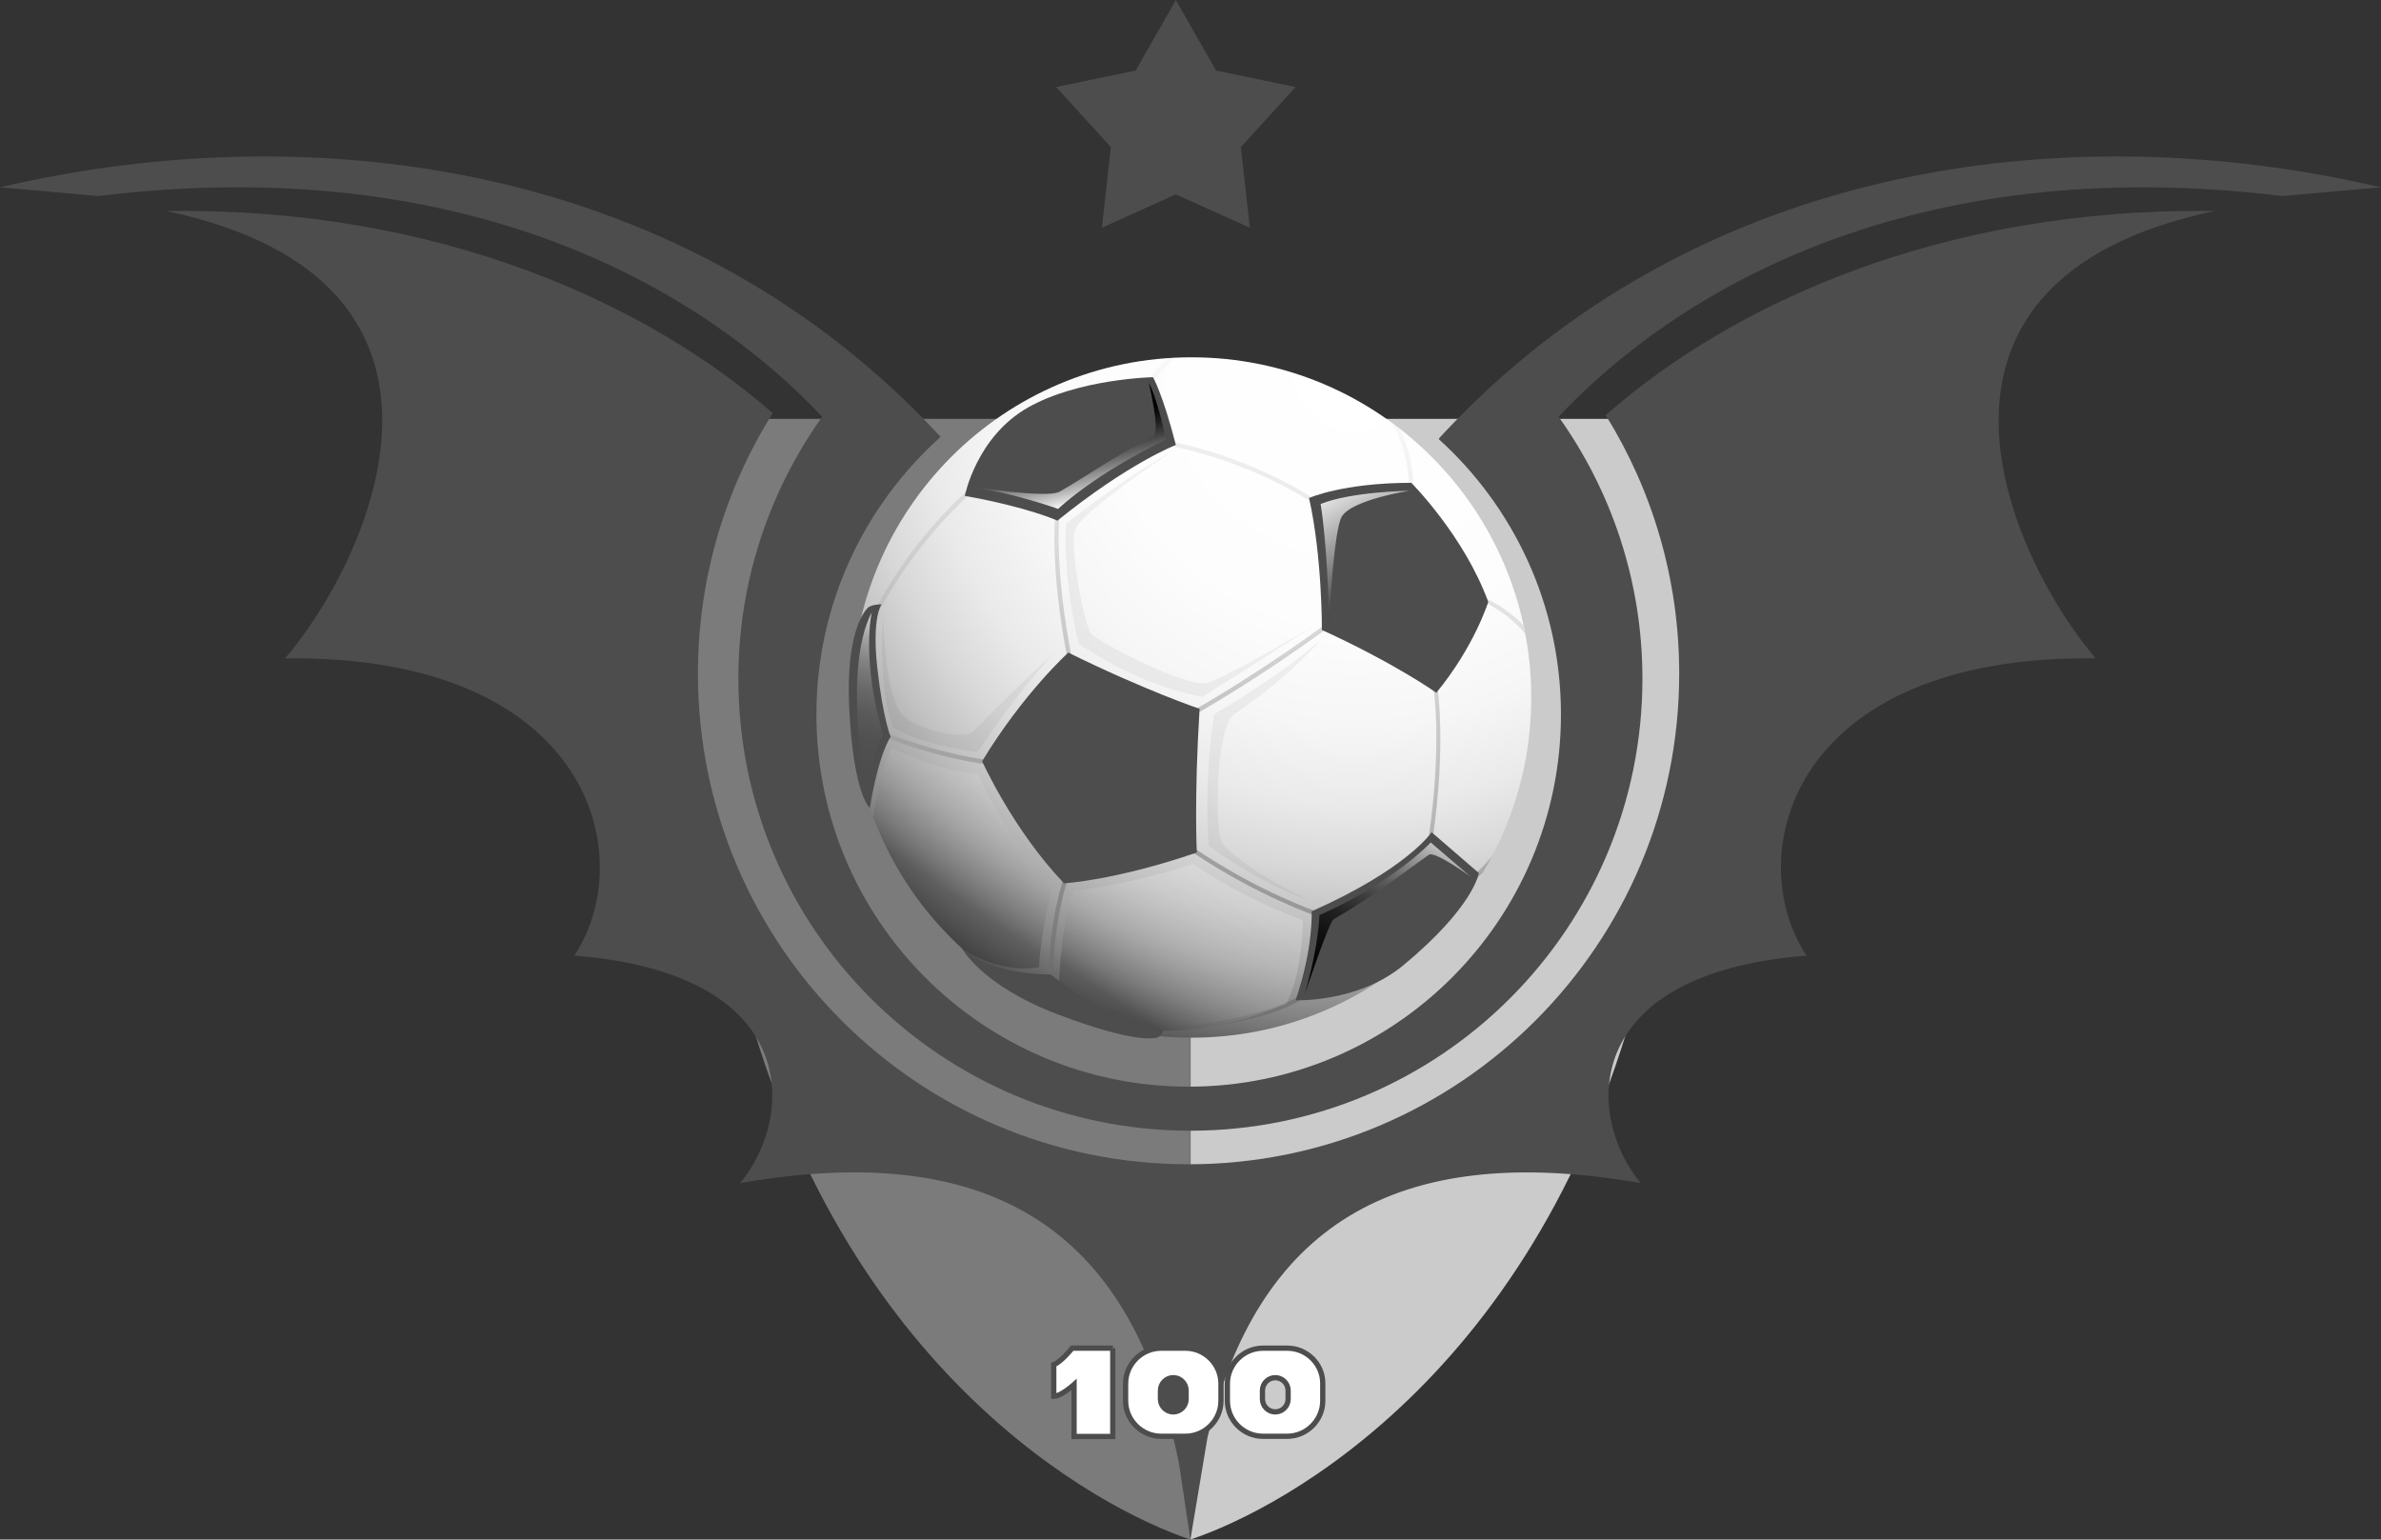 <?xml version="1.0" encoding="utf-8"?>
<!-- Generator: Adobe Illustrator 21.1.0, SVG Export Plug-In . SVG Version: 6.00 Build 0)  -->
<svg version="1.1" id="Capa_1" xmlns="http://www.w3.org/2000/svg" xmlns:xlink="http://www.w3.org/1999/xlink" x="0px" y="0px"
	 viewBox="0 0 1113.5 720" style="enable-background:new 0 0 1113.5 720;" xml:space="preserve">
<rect x="0" y="0" width="1113.5" height="720" fill="#333333" stroke="none"/>
<style type="text/css">
	.st0{fill:#7B7B7B;}
	.st1{fill:#CBCBCB;}
	.st2{fill:#4D4D4D;}
	.st3{fill:url(#SVGID_1_);}
	.st4{opacity:0.8;fill:url(#SVGID_2_);}
	.st5{opacity:0.2;fill:url(#SVGID_3_);}
	.st6{fill:url(#SVGID_4_);}
	.st7{fill:url(#SVGID_5_);}
	.st8{fill:url(#SVGID_6_);}
	.st9{fill:url(#SVGID_7_);}
	.st10{opacity:5.000000e-02;}
	.st11{opacity:0.2;fill:url(#SVGID_8_);}
	.st12{fill:none;stroke:#000000;stroke-width:3.255;stroke-miterlimit:10;}
	.st13{fill:#FFFFFF;}
	.st14{fill:none;stroke:#4D4D4D;stroke-width:2.461;stroke-miterlimit:10;}
	.st15{fill:#FFFFFF;stroke:#4D4D4D;stroke-width:2.461;stroke-miterlimit:10;}
</style>
<g>
	<path class="st0" d="M556.7,720C514,705.8,388,639.6,343.7,448.5c-11.8-51-27.9-154.2-27.9-252.6c39.8,0,240.9,0,240.9,0V720z"/>
	<path class="st1" d="M556.7,720c42.8-14.2,168.8-80.4,213.1-271.5c11.8-51,27.9-154.2,27.9-252.6c-39.8,0-240.9,0-240.9,0V720z"/>
	<path class="st2" d="M673.8,204.1L673.8,204.1c-0.3,0.3-0.7,0.8-1,1.2C707.9,237.1,730,283,730,334.1
		c0,96.1-77.9,174.1-174.1,174.1s-174.1-77.9-174.1-174.1c0-51.6,22.5-97.9,58.1-129.8c-0.1-0.1-0.2-0.2-0.3-0.3
		C322.8,77.8,150.5,52.5,0,87.6c0,0,37.7,3.3,45.9,4.1c173.7-21.3,283.4,44.4,338.6,103.2c-24.6,34.6-39.2,76.8-39.2,122.5
		c0,116.8,94.7,211.4,211.4,211.4c116.8,0,211.4-94.7,211.4-211.4c0-45.7-14.6-88-39.2-122.5c55.2-58.8,164.9-124.5,338.6-103.2
		c8.2-0.8,45.9-4.1,45.9-4.1C962.9,52.5,790.7,77.8,673.8,204.1z"/>
	<path class="st2" d="M1035.5,98.7c-128.6-1.8-225.8,44.3-283,94.1c-0.5,0.4-1,0.8-1.6,1.3c21.8,35.1,34.4,76.6,34.4,120.9
		c0,126.7-102.7,229.5-229.5,229.5S326.4,441.7,326.4,315c0-44.7,12.8-86.5,35-121.8c-0.2-0.1-0.4-0.3-0.5-0.4
		c-57.2-49.8-154.4-96-283-94.1c156.3,33.2,94.1,164.2,55.4,209.2c142.7-1.8,166.1,92.3,135.3,139c107.7,8.6,102.7,76.3,77.5,106.4
		c121.4-21.2,184.3,25.2,205.3,131.4l5.3,35.3l8-47.8c23.4-97.3,86.1-139.2,202.6-118.9c-25.2-30.1-30.1-97.8,77.5-106.4
		c-30.8-46.8-7.4-140.9,135.3-139C941.4,262.9,879.3,131.9,1035.5,98.7z"/>
	<g>
		
			<radialGradient id="SVGID_1_" cx="406.53" cy="245.603" r="354.096" gradientTransform="matrix(-1.013 0 0 1.015 1045.675 -77.398)" gradientUnits="userSpaceOnUse">
			<stop  offset="0" style="stop-color:#FFFFFF"/>
			<stop  offset="0.332" style="stop-color:#FDFDFD"/>
			<stop  offset="0.468" style="stop-color:#F6F6F6"/>
			<stop  offset="0.569" style="stop-color:#EAEAEA"/>
			<stop  offset="0.652" style="stop-color:#D8D8D8"/>
			<stop  offset="0.724" style="stop-color:#C1C1C1"/>
			<stop  offset="0.789" style="stop-color:#A5A5A5"/>
			<stop  offset="0.848" style="stop-color:#838383"/>
			<stop  offset="0.903" style="stop-color:#5C5C5C"/>
			<stop  offset="0.952" style="stop-color:#323232"/>
			<stop  offset="0.998" style="stop-color:#020202"/>
			<stop  offset="1" style="stop-color:#000000"/>
		</radialGradient>
		<ellipse class="st3" cx="557.2" cy="326.2" rx="158.9" ry="159.1"/>
		
			<linearGradient id="SVGID_2_" gradientUnits="userSpaceOnUse" x1="629.378" y1="624.793" x2="511.003" y2="145.522" gradientTransform="matrix(-1 0 0 1 1113.452 0)">
			<stop  offset="0" style="stop-color:#000000"/>
			<stop  offset="0.14" style="stop-color:#2F2F2F"/>
			<stop  offset="0.378" style="stop-color:#787878"/>
			<stop  offset="0.592" style="stop-color:#B2B2B2"/>
			<stop  offset="0.773" style="stop-color:#DCDCDC"/>
			<stop  offset="0.915" style="stop-color:#F5F5F5"/>
			<stop  offset="1" style="stop-color:#FFFFFF"/>
		</linearGradient>
		<path class="st4" d="M670.2,320.4c-0.1-0.5,0.3-1.1,0.8-1.1c0.5-0.1,1.1,0.3,1.1,0.8c0,0.3,4.5,27.1-2.1,72.2
			c-0.1,0.5-0.5,0.8-1,0.8c0,0-0.1,0-0.1,0c-0.5-0.1-0.9-0.6-0.8-1.1C674.7,347.2,670.3,320.7,670.2,320.4z M558.7,334.1
			c-0.3,0-0.7-0.2-0.9-0.5c-0.3-0.5-0.1-1.1,0.4-1.4c33.6-19.3,60.6-39.5,60.9-39.7c0.4-0.3,1.1-0.2,1.4,0.2
			c0.3,0.4,0.2,1.1-0.2,1.4c-0.3,0.2-27.4,20.5-61.1,39.9C559.1,334.1,558.9,334.1,558.7,334.1z M697.9,400.2
			c-1.4,2.7-2.9,5.4-4.5,8c-1.2,1.1-1.9,1.7-2,1.8c-0.2,0.1-0.4,0.2-0.6,0.2c-0.3,0-0.6-0.1-0.8-0.4c-0.3-0.4-0.3-1.1,0.2-1.4
			C690.2,408.3,693.4,405.8,697.9,400.2z M654.8,200.7c6.3,13.3,6.1,25.9,6.1,26.5c0,0.5-0.5,1-1,1c0,0,0,0,0,0c-0.5,0-1-0.5-1-1
			c0-0.2,0.3-15-7.8-29.2C652.4,198.9,653.6,199.8,654.8,200.7z M694.4,280.7c0.2-0.5,0.8-0.7,1.3-0.5c0.5,0.2,9.5,4.6,16.8,12.3
			c0.3,1.3,0.5,2.6,0.8,3.9c-7.3-9.1-18.3-14.4-18.4-14.5C694.3,281.8,694.1,281.2,694.4,280.7z M614.3,235.3
			c-0.2,0-0.4-0.1-0.6-0.2c-0.3-0.2-26.7-18.4-65.9-26.5c-0.5-0.1-0.9-0.6-0.8-1.2c0.1-0.5,0.6-0.9,1.2-0.8
			c39.6,8.2,66.3,26.7,66.6,26.9c0.4,0.3,0.6,0.9,0.2,1.4C614.9,235.1,614.6,235.3,614.3,235.3z M410.1,283.5
			c17.9-33.1,41.4-53.2,41.7-53.4c0.4-0.4,1-0.3,1.4,0.1c0.4,0.4,0.3,1-0.1,1.4c-0.2,0.2-23.5,20.1-41.2,52.8
			c-0.2,0.3-0.5,0.5-0.9,0.5c-0.2,0-0.3,0-0.5-0.1C410,284.6,409.8,284,410.1,283.5z M557.4,397.2c0.3-0.5,0.9-0.6,1.4-0.3
			c30.5,20.5,57,29.4,57.2,29.5c0.5,0.2,0.8,0.7,0.6,1.3c-0.1,0.4-0.5,0.7-0.9,0.7c-0.1,0-0.2,0-0.3-0.1
			c-0.3-0.1-26.9-9.1-57.7-29.7C557.2,398.2,557,397.6,557.4,397.2z M415.6,343.2c25.4,9.8,45.6,12.1,45.8,12.2
			c0.5,0.1,0.9,0.5,0.9,1.1c-0.1,0.5-0.5,0.9-1,0.9c0,0-0.1,0-0.1,0c-0.2,0-20.6-2.3-46.3-12.3c-0.5-0.2-0.8-0.8-0.6-1.3
			C414.6,343.2,415.1,343,415.6,343.2z M493.4,241.9c0.1-0.5,0.6-0.9,1.1-0.9c0.5,0.1,0.9,0.5,0.9,1.1c0,0.2-2.3,24.2,5.8,65.5
			c0.1,0.5-0.2,1.1-0.8,1.2c-0.1,0-0.1,0-0.2,0c-0.5,0-0.9-0.3-1-0.8C491.1,266.5,493.4,242.2,493.4,241.9z M498.8,409.9
			c0.5,0.2,0.8,0.8,0.6,1.3c-0.1,0.2-6.5,17.8-7.1,46.5c0,0.5-0.5,1-1,1h0c-0.5,0-1-0.5-1-1c0.6-29,7.1-46.9,7.2-47.1
			C497.7,410,498.3,409.7,498.8,409.9z M543.1,481.1c50.4-4.6,64.7-15.5,64.8-15.6c0.4-0.3,1-0.3,1.4,0.2c0.3,0.4,0.3,1.1-0.2,1.4
			c-0.6,0.5-14.6,11.3-65.9,16c0,0-0.1,0-0.1,0c-0.5,0-1-0.4-1-0.9C542.1,481.6,542.5,481.2,543.1,481.1z M546.2,167.6
			c1.1-0.1,2.2-0.1,3.3-0.2c-3.9,3.2-11.8,10.7-16.8,21.6c0-1.5,0-3.1,0.1-4.6C537.1,176.6,542.5,170.9,546.2,167.6z"/>
		
			<linearGradient id="SVGID_3_" gradientUnits="userSpaceOnUse" x1="533.188" y1="401.368" x2="601.565" y2="501.456" gradientTransform="matrix(-1 0 0 1 1113.452 0)">
			<stop  offset="0" style="stop-color:#FFFFFF"/>
			<stop  offset="0.168" style="stop-color:#FDFDFD"/>
			<stop  offset="0.267" style="stop-color:#F4F4F4"/>
			<stop  offset="0.348" style="stop-color:#E6E6E6"/>
			<stop  offset="0.42" style="stop-color:#D2D2D2"/>
			<stop  offset="0.485" style="stop-color:#B8B8B8"/>
			<stop  offset="0.546" style="stop-color:#989898"/>
			<stop  offset="0.603" style="stop-color:#717171"/>
			<stop  offset="0.658" style="stop-color:#454545"/>
			<stop  offset="0.708" style="stop-color:#141414"/>
			<stop  offset="0.727" style="stop-color:#000000"/>
		</linearGradient>
		<path class="st5" d="M609.3,430.3c0,0-26.1-8.8-51.4-26.3c0,0-23.2,8.4-55.8,12.6c0,0-5.5,12.1-6.9,44.1c0,0,27,41.7,106.2,8.8
			C601.4,469.6,608.7,458.5,609.3,430.3z"/>
		<path class="st2" d="M618.2,294.6c0,0,0.2-33.9-6-61.7c0,0,15.8-7.1,47.8-7.1c0,0,24.7,24.7,36,55.7c0,0-6.5,20.9-24.3,42.5
			C671.8,324,652.7,310.4,618.2,294.6z M613.4,426.2c45-20,56.1-37,56.1-37l22.1,19.1c0,0-2.2,15.7-35.4,43.2
			c-21.2,17.5-50.3,16.3-50.3,16.3C614.3,443.2,613.4,426.2,613.4,426.2z M451.2,231.9c0,0,5.4-27.6,29.5-41.3
			c23.8-13.5,58.5-14.2,58.5-14.2s4.4,7.3,10.7,31.7c0,0-22,8.4-55.4,35.4C494.4,243.4,480.7,237.2,451.2,231.9z M497.6,413.1
			c-23.9-25-38.3-57.1-38.3-57.1c19.3-31.8,40.3-50.8,40.3-50.8c35.9,17.7,61.4,26.3,61.4,26.3c-2.6,41.7-1.3,67.2-1.3,67.2
			C521.5,411.8,497.6,413.1,497.6,413.1z M491.3,455.7c29.7,23.4,52.9,25.9,52.9,25.9s-0.8,2.5-2.4,3.4c-1.5,0.8-11.4,3-47.1-10.6
			c-35.7-13.5-44.9-31-44.9-31C464.2,456.5,491.3,455.7,491.3,455.7z M405.8,284.3c1.7-1.7,6.5-1.7,6.5-1.7s-4.7,6-2,29.9
			c2.7,23.9,6.2,32.1,6.2,32.1s-5.5,7.5-9.7,33.2c0,0-7.8-5.8-9.7-47.8C395.7,297,403.6,286.5,405.8,284.3z"/>
		
			<linearGradient id="SVGID_4_" gradientUnits="userSpaceOnUse" x1="608.442" y1="236.537" x2="617.66" y2="199.606" gradientTransform="matrix(-1 0 0 1 1113.452 0)">
			<stop  offset="0" style="stop-color:#FFFFFF"/>
			<stop  offset="1.260614e-02" style="stop-color:#FAFAFA"/>
			<stop  offset="0.231" style="stop-color:#B0B0B0"/>
			<stop  offset="0.436" style="stop-color:#717171"/>
			<stop  offset="0.621" style="stop-color:#404040"/>
			<stop  offset="0.782" style="stop-color:#1D1D1D"/>
			<stop  offset="0.914" style="stop-color:#080808"/>
			<stop  offset="1" style="stop-color:#000000"/>
		</linearGradient>
		<path class="st6" d="M537.2,178.9c0,0,3.9,6.7,8.1,26.7c0,0-30.1,13.9-50.5,32.4c0,0-18.3-6.7-40.3-10.4c0,0,35.1,5.7,41.1,2.3
			c11.7-6.6,24.5-16,43.6-25.7C543,202.3,537.2,178.9,537.2,178.9z"/>
		
			<linearGradient id="SVGID_5_" gradientUnits="userSpaceOnUse" x1="493.372" y1="223.496" x2="441.111" y2="318.611" gradientTransform="matrix(-1 0 0 1 1113.452 0)">
			<stop  offset="0" style="stop-color:#FFFFFF"/>
			<stop  offset="0.727" style="stop-color:#000000"/>
		</linearGradient>
		<path class="st7" d="M659.2,229.5c0,0-27.2,0.4-41.6,6.2c0,0,3.3,18.7,3.9,55.5c0,0,2.2-43.3,6-49.6
			C632.4,233.6,659.2,229.5,659.2,229.5z"/>
		
			<linearGradient id="SVGID_6_" gradientUnits="userSpaceOnUse" x1="440.61" y1="382.371" x2="513.795" y2="512.917" gradientTransform="matrix(-1 0 0 1 1113.452 0)">
			<stop  offset="0" style="stop-color:#FFFFFF"/>
			<stop  offset="2.356808e-02" style="stop-color:#ECECEC"/>
			<stop  offset="9.841721e-02" style="stop-color:#B5B5B5"/>
			<stop  offset="0.176" style="stop-color:#858585"/>
			<stop  offset="0.254" style="stop-color:#5C5C5C"/>
			<stop  offset="0.334" style="stop-color:#3B3B3B"/>
			<stop  offset="0.415" style="stop-color:#212121"/>
			<stop  offset="0.499" style="stop-color:#0F0F0F"/>
			<stop  offset="0.586" style="stop-color:#040404"/>
			<stop  offset="0.683" style="stop-color:#000000"/>
		</linearGradient>
		<path class="st8" d="M687.7,410c0,0-7.1-6.2-18.6-16c0,0-17,18.4-52.1,34c0,0,0.1,12.8-6.8,36.9c0,0,11.3-33.7,13.5-35
			c15.2-8.7,29.1-19,44.4-30.1C670.9,397.7,687.7,410,687.7,410z"/>
		
			<linearGradient id="SVGID_7_" gradientUnits="userSpaceOnUse" x1="696.096" y1="279.251" x2="714.609" y2="363.219" gradientTransform="matrix(-1 0 0 1 1113.452 0)">
			<stop  offset="0" style="stop-color:#FFFFFF"/>
			<stop  offset="4.293096e-02" style="stop-color:#ECECEC"/>
			<stop  offset="0.151" style="stop-color:#C2C2C2"/>
			<stop  offset="0.265" style="stop-color:#9E9E9E"/>
			<stop  offset="0.384" style="stop-color:#808080"/>
			<stop  offset="0.509" style="stop-color:#6A6A6A"/>
			<stop  offset="0.645" style="stop-color:#5A5A5A"/>
			<stop  offset="0.797" style="stop-color:#505050"/>
			<stop  offset="1" style="stop-color:#4D4D4D"/>
		</linearGradient>
		<path class="st9" d="M407.7,286.3c0,0-5.1,21.9,5.3,57.2c0,0-6.8,14.3-7.6,28.1C405.3,371.7,393.6,313.5,407.7,286.3z"/>
		<path class="st10" d="M612.9,421.3c0,0-24.6-8.1-47.6-25.8c0,0-2.6-28.3,2.5-61.5c0,0,29.2-16.6,50-34.9c0,0-14.4,17.3-40.6,34.9
			c-8.8,5.9-9.5,56.4-5.3,60.9C585.1,408.8,612.9,421.3,612.9,421.3z"/>
		
			<linearGradient id="SVGID_8_" gradientUnits="userSpaceOnUse" x1="612.217" y1="328.324" x2="691.538" y2="444.432" gradientTransform="matrix(-1 0 0 1 1113.452 0)">
			<stop  offset="0" style="stop-color:#FFFFFF"/>
			<stop  offset="0.173" style="stop-color:#FDFDFD"/>
			<stop  offset="0.276" style="stop-color:#F4F4F4"/>
			<stop  offset="0.36" style="stop-color:#E6E6E6"/>
			<stop  offset="0.434" style="stop-color:#D2D2D2"/>
			<stop  offset="0.502" style="stop-color:#B8B8B8"/>
			<stop  offset="0.565" style="stop-color:#989898"/>
			<stop  offset="0.624" style="stop-color:#717171"/>
			<stop  offset="0.68" style="stop-color:#454545"/>
			<stop  offset="0.732" style="stop-color:#141414"/>
			<stop  offset="0.752" style="stop-color:#000000"/>
		</linearGradient>
		<path class="st11" d="M416.9,349.8c21.8,10.9,40.4,12.3,40.4,12.3c14.4,30.9,34.6,52.5,34.6,52.5c-6.4,29.3-5.9,37.8-5.9,37.8
			c-12.9,1.9-25-1.8-35.5-8.3c-18.6-16.9-33.2-38.1-42.1-62C411.1,361.4,416.9,349.8,416.9,349.8z"/>
		<path class="st10" d="M493.2,305.3c0,0-15.7,15.7-36,46.5c0,0-25.1-2.9-39.4-11.6c0,0-7.3-14.5-4.8-53.4c0,0,0.4,40.8,10.1,48.6
			c6.1,4.9,27.2,11.8,32.7,6.1C480.1,316.4,493.2,305.3,493.2,305.3z"/>
		<path class="st10" d="M615.5,292c0,0-25.7,16.6-53.1,33.9c0,0-26.4-3.7-57.8-24.7c0,0-7.4-26.8-6.1-56.2c0,0,26-21,49.7-33.9
			c0,0-43.6,28.8-45.7,37.2c-2,8.5,4.4,44,7.8,48.1c3.4,4.1,44.6,25.1,53.8,23C573.2,317.4,615.5,292,615.5,292z"/>
	</g>
	<path class="st12" d="M456.2,176.6"/>
	<g>
		<g>
			<path class="st13" d="M602,630.5h-11.4c-9.1,0-16.6,7.5-16.6,16.6v8c0,9.1,7.5,16.6,16.6,16.6H602c9.1,0,16.6-7.5,16.6-16.6v-8
				C618.7,638,611.2,630.5,602,630.5z M602.4,654.3c0,3.3-2.7,6-6,6s-6-2.7-6-6v-4c0-3.3,2.7-6,6-6s6,2.7,6,6V654.3z"/>
		</g>
		<g>
			<path class="st14" d="M602,630.5h-11.4c-9.1,0-16.6,7.5-16.6,16.6v8c0,9.1,7.5,16.6,16.6,16.6H602c9.1,0,16.6-7.5,16.6-16.6v-8
				C618.7,638,611.2,630.5,602,630.5z M602.4,654.3c0,3.3-2.7,6-6,6s-6-2.7-6-6v-4c0-3.3,2.7-6,6-6s6,2.7,6,6V654.3z"/>
		</g>
	</g>
	<g>
		<g>
			<path class="st13" d="M554.4,630.5H543c-9.1,0-16.6,7.5-16.6,16.6v8c0,9.1,7.5,16.6,16.6,16.6h11.4c9.1,0,16.6-7.5,16.6-16.6v-8
				C571,638,563.5,630.5,554.4,630.5z M554.7,654.3c0,3.3-2.7,6-6,6s-6-2.7-6-6v-4c0-3.3,2.7-6,6-6s6,2.7,6,6V654.3z"/>
		</g>
		<g>
			<path class="st14" d="M554.4,630.5H543c-9.1,0-16.6,7.5-16.6,16.6v8c0,9.1,7.5,16.6,16.6,16.6h11.4c9.1,0,16.6-7.5,16.6-16.6v-8
				C571,638,563.5,630.5,554.4,630.5z M554.7,654.3c0,3.3-2.7,6-6,6s-6-2.7-6-6v-4c0-3.3,2.7-6,6-6s6,2.7,6,6V654.3z"/>
		</g>
	</g>
	<path class="st15" d="M520.5,630.5h-19.1c0,0-5.2,6.5-8.6,7.7c0,6.2,0,14.8,0,14.8c3.4,0,9.5-5.5,9.5-5.5c0,4.6,0,24.3,0,24.3h18.1
		V630.5z"/>
	<polygon class="st2" points="549.9,0 568.7,33 605.9,40.7 580.3,68.8 584.5,106.5 549.9,90.9 515.3,106.5 519.5,68.8 493.9,40.7 
		531.1,33 	"/>
</g>
</svg>
